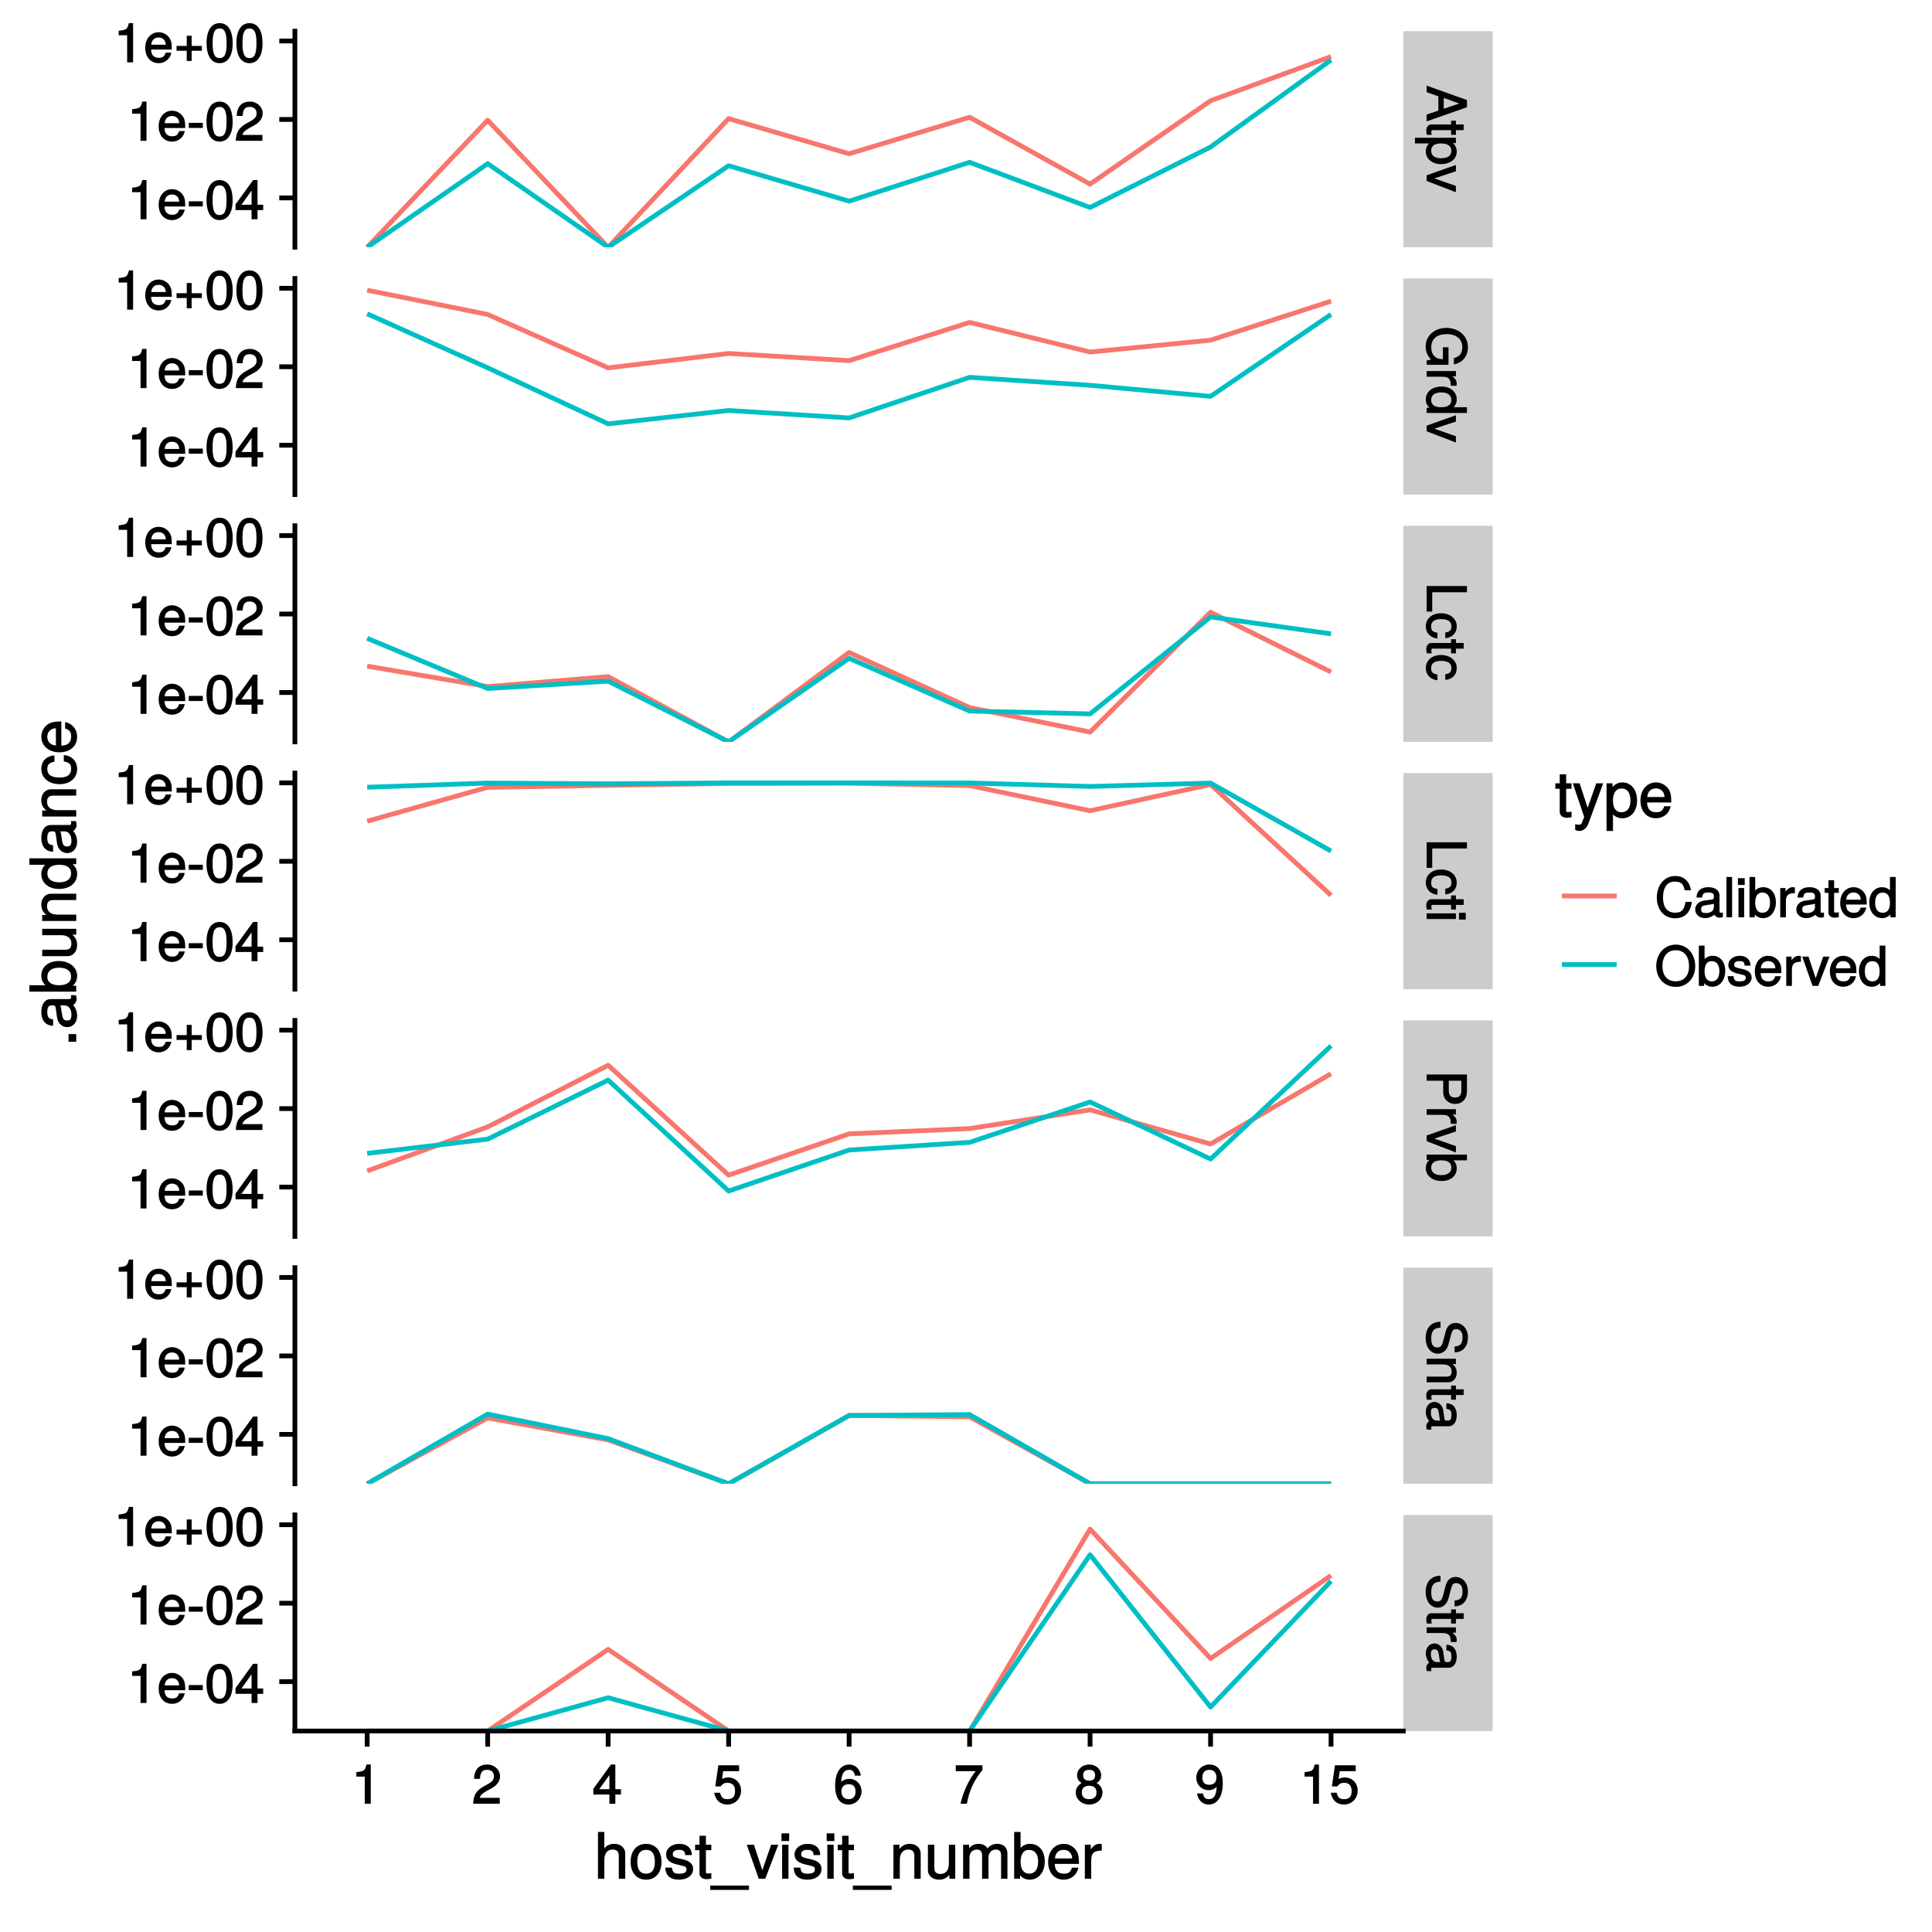 <?xml version="1.0" encoding="UTF-8"?>
<svg xmlns="http://www.w3.org/2000/svg" xmlns:xlink="http://www.w3.org/1999/xlink" width="432pt" height="432pt" viewBox="0 0 432 432" version="1.1">
<defs>
<g>
<symbol overflow="visible" id="glyph0-0">
<path style="stroke:none;" d=""/>
</symbol>
<symbol overflow="visible" id="glyph0-1">
<path style="stroke:none;" d="M 0.125 7.969 L 9.016 4.844 L 9.016 3.234 L 0 0.016 L 0 1.469 L 2.625 2.406 L 2.625 5.594 L 0 6.484 L 0 8.016 Z M 3.828 5.375 L 3.828 2.766 L 7.688 4.156 L 7.688 3.891 L 3.828 5.188 Z M 3.828 5.375 "/>
</symbol>
<symbol overflow="visible" id="glyph0-2">
<path style="stroke:none;" d="M 0.125 3.188 L 1.156 3.188 C 1.062 2.922 1.062 2.766 1.062 2.562 C 1.062 2.141 1.047 2.141 1.484 2.141 L 5.469 2.141 L 5.469 3.188 L 6.547 3.188 L 6.547 2.141 L 8.281 2.141 L 8.281 0.875 L 6.547 0.875 L 6.547 0.031 L 5.469 0.031 L 5.469 0.875 L 1.047 0.875 C 0.406 0.875 -0.078 1.453 -0.078 2.234 C -0.078 2.469 -0.062 2.719 0.031 3.188 Z M 0.125 3.188 "/>
</symbol>
<symbol overflow="visible" id="glyph0-3">
<path style="stroke:none;" d="M 3.219 6.406 C 5.328 6.406 6.734 5.25 6.734 3.578 C 6.734 2.719 6.312 1.938 5.562 1.469 L 5.469 1.703 L 6.547 1.703 L 6.547 0.516 L -2.609 0.516 L -2.609 1.781 L 0.891 1.781 L 0.797 1.547 C 0.141 2.078 -0.188 2.766 -0.188 3.594 C -0.188 5.203 1.219 6.406 3.219 6.406 Z M 3.234 5.094 C 1.812 5.094 1.016 4.5 1.016 3.406 C 1.016 2.359 1.75 1.781 3.234 1.781 C 4.703 1.781 5.531 2.359 5.531 3.406 C 5.531 4.516 4.734 5.094 3.234 5.094 Z M 3.234 5.094 "/>
</symbol>
<symbol overflow="visible" id="glyph0-4">
<path style="stroke:none;" d="M 6.547 5.828 L 6.547 4.609 L 1.312 2.781 L 1.312 3.062 L 6.547 1.328 L 6.547 -0.078 L 0 2.234 L 0 3.5 L 6.547 6.016 Z M 6.547 5.828 "/>
</symbol>
<symbol overflow="visible" id="glyph0-5">
<path style="stroke:none;" d="M 0.125 8.641 L 4.891 8.641 L 4.891 4.719 L 3.641 4.719 L 3.641 7.375 L 3.531 7.375 C 1.969 7.375 1.031 6.375 1.031 4.781 C 1.031 2.797 2.344 1.781 4.469 1.781 C 6.625 1.781 7.984 2.875 7.984 4.719 C 7.984 6.047 7.359 6.859 6.094 7.125 L 6.094 8.547 C 8 8.203 9.234 6.734 9.234 4.734 C 9.234 2.047 7.031 0.391 4.422 0.391 C 1.734 0.391 -0.219 2.172 -0.219 4.531 C -0.219 5.719 0.234 6.766 1.016 7.453 L 0 7.688 L 0 8.641 Z M 0.125 8.641 "/>
</symbol>
<symbol overflow="visible" id="glyph0-6">
<path style="stroke:none;" d="M 5.547 3.984 L 6.688 3.984 C 6.719 3.688 6.734 3.594 6.734 3.469 C 6.734 2.812 6.312 2.219 5.375 1.641 L 5.281 1.891 L 6.547 1.891 L 6.547 0.703 L 0 0.703 L 0 1.969 L 3.391 1.969 C 4.812 1.969 5.391 2.297 5.406 3.984 Z M 5.547 3.984 "/>
</symbol>
<symbol overflow="visible" id="glyph0-7">
<path style="stroke:none;" d="M 0.125 6.078 L 9.016 6.078 L 9.016 4.797 L 5.625 4.797 L 5.719 5.047 C 6.359 4.625 6.734 3.859 6.734 3.016 C 6.734 1.375 5.344 0.172 3.344 0.172 C 1.219 0.172 -0.188 1.359 -0.188 3.047 C -0.188 3.906 0.188 4.609 0.953 5.141 L 1.062 4.906 L 0 4.906 L 0 6.078 Z M 3.25 4.797 C 1.797 4.797 1.016 4.25 1.016 3.188 C 1.016 2.094 1.812 1.484 3.281 1.484 C 4.734 1.484 5.531 2.094 5.531 3.188 C 5.531 4.266 4.703 4.797 3.25 4.797 Z M 3.25 4.797 "/>
</symbol>
<symbol overflow="visible" id="glyph0-8">
<path style="stroke:none;" d="M 0.125 6.531 L 1.25 6.531 L 1.25 2.203 L 9.016 2.203 L 9.016 0.812 L 0 0.812 L 0 6.531 Z M 0.125 6.531 "/>
</symbol>
<symbol overflow="visible" id="glyph0-9">
<path style="stroke:none;" d="M 2.422 5.719 L 2.422 4.594 C 1.281 4.406 1.016 4.031 1.016 3.188 C 1.016 2.078 1.734 1.547 3.219 1.547 C 4.781 1.547 5.547 2.062 5.547 3.156 C 5.547 4 5.188 4.375 4.172 4.531 L 4.172 5.797 C 5.844 5.656 6.734 4.578 6.734 3.172 C 6.734 1.469 5.297 0.234 3.219 0.234 C 1.188 0.234 -0.188 1.453 -0.188 3.156 C -0.188 4.656 0.859 5.734 2.422 5.875 Z M 2.422 5.719 "/>
</symbol>
<symbol overflow="visible" id="glyph0-10">
<path style="stroke:none;" d="M 0.125 1.969 L 6.547 1.969 L 6.547 0.703 L 0 0.703 L 0 1.969 Z M 7.375 2.094 L 8.75 2.094 L 8.75 0.578 L 7.234 0.578 L 7.234 2.094 Z M 7.375 2.094 "/>
</symbol>
<symbol overflow="visible" id="glyph0-11">
<path style="stroke:none;" d="M 6.312 7.531 C 7.953 7.531 9.016 6.438 9.016 4.703 L 9.016 0.953 L 0 0.953 L 0 2.344 L 3.703 2.344 L 3.703 4.953 C 3.703 6.391 4.859 7.531 6.312 7.531 Z M 6.359 6.094 C 5.406 6.094 4.953 5.609 4.953 4.531 L 4.953 2.344 L 7.766 2.344 L 7.766 4.531 C 7.766 5.609 7.312 6.094 6.359 6.094 Z M 6.359 6.094 "/>
</symbol>
<symbol overflow="visible" id="glyph0-12">
<path style="stroke:none;" d="M 3.344 6.406 C 5.391 6.406 6.734 5.25 6.734 3.594 C 6.734 2.719 6.375 2 5.656 1.531 L 5.562 1.781 L 9.016 1.781 L 9.016 0.5 L 0 0.5 L 0 1.688 L 1.031 1.688 L 0.938 1.438 C 0.203 1.922 -0.188 2.656 -0.188 3.547 C -0.188 5.203 1.312 6.406 3.344 6.406 Z M 3.281 5.094 C 1.859 5.094 1.016 4.484 1.016 3.391 C 1.016 2.344 1.844 1.781 3.281 1.781 C 4.75 1.781 5.578 2.344 5.531 3.391 C 5.531 4.516 4.688 5.094 3.281 5.094 Z M 3.281 5.094 "/>
</symbol>
<symbol overflow="visible" id="glyph0-13">
<path style="stroke:none;" d="M 2.531 7.578 C 3.609 7.578 4.531 6.781 4.859 5.594 L 5.453 3.391 C 5.719 2.344 5.938 2.094 6.609 2.094 C 7.5 2.094 8.031 2.734 8.031 3.906 C 8.031 5.297 7.531 5.953 6.25 5.953 L 6.25 7.281 C 8.094 7.281 9.234 5.969 9.234 3.953 C 9.234 2.031 8.047 0.703 6.453 0.703 C 5.391 0.703 4.578 1.406 4.281 2.562 L 3.703 4.734 C 3.422 5.828 3.109 6.188 2.422 6.188 C 1.469 6.188 1.031 5.609 1.031 4.109 C 1.031 2.453 1.734 1.766 3.109 1.766 L 3.109 0.438 C 0.906 0.438 -0.219 1.969 -0.219 4.031 C -0.219 6.25 0.969 7.578 2.531 7.578 Z M 2.531 7.578 "/>
</symbol>
<symbol overflow="visible" id="glyph0-14">
<path style="stroke:none;" d="M 0.125 5.969 L 4.891 5.969 C 5.922 5.969 6.734 5.062 6.734 3.859 C 6.734 2.922 6.344 2.203 5.453 1.656 L 5.359 1.891 L 6.547 1.891 L 6.547 0.703 L 0 0.703 L 0 1.969 L 3.594 1.969 C 4.891 1.969 5.594 2.531 5.594 3.547 C 5.594 4.344 5.25 4.703 4.484 4.703 L 0 4.703 L 0 5.969 Z M 0.125 5.969 "/>
</symbol>
<symbol overflow="visible" id="glyph0-15">
<path style="stroke:none;" d="M 0.156 6.547 L 1.078 6.547 C 1.016 6.312 1.016 6.266 1.016 6.203 C 1.016 5.859 1.062 5.797 1.375 5.797 L 4.891 5.797 C 6 5.797 6.734 4.844 6.734 3.297 C 6.734 1.781 6.016 0.703 4.422 0.641 L 4.422 1.906 C 5.328 2 5.547 2.328 5.547 3.266 C 5.547 4.156 5.344 4.531 4.734 4.531 L 4.469 4.531 C 4.062 4.531 4.016 4.422 3.906 3.625 C 3.734 2.203 3.688 1.984 3.531 1.609 C 3.234 0.875 2.531 0.359 1.766 0.359 C 0.625 0.359 -0.188 1.297 -0.188 2.562 C -0.188 3.375 0.188 4.25 0.594 4.625 C 0.391 4.672 -0.078 5.25 -0.078 5.734 C -0.078 5.938 -0.062 6.094 0.047 6.547 Z M 2.297 4.531 C 1.406 4.531 0.953 3.75 0.953 2.781 C 0.953 2 1.109 1.688 1.781 1.688 C 2.453 1.688 2.609 1.984 2.766 3.062 C 2.906 4.109 2.953 4.328 3.031 4.531 Z M 2.297 4.531 "/>
</symbol>
<symbol overflow="visible" id="glyph1-0">
<path style="stroke:none;" d=""/>
</symbol>
<symbol overflow="visible" id="glyph1-1">
<path style="stroke:none;" d="M 4.297 -0.125 L 4.297 -8.766 L 3.359 -8.766 C 2.953 -7.328 2.859 -7.281 1.078 -7.062 L 1.078 -6.062 L 2.969 -6.062 L 2.969 0 L 4.297 0 Z M 4.297 -0.125 "/>
</symbol>
<symbol overflow="visible" id="glyph1-2">
<path style="stroke:none;" d="M 6.266 -6.141 C 6.266 -7.578 5.016 -8.766 3.406 -8.766 C 1.672 -8.766 0.516 -7.75 0.453 -5.562 L 1.781 -5.562 C 1.875 -7.109 2.328 -7.578 3.375 -7.578 C 4.328 -7.578 4.906 -7.031 4.906 -6.125 C 4.906 -5.453 4.547 -4.969 3.797 -4.531 L 2.688 -3.906 C 0.906 -2.906 0.359 -2 0.25 0 L 6.203 0 L 6.203 -1.312 L 1.75 -1.312 C 1.844 -1.875 2.188 -2.219 3.234 -2.828 L 4.422 -3.484 C 5.609 -4.109 6.266 -5.094 6.266 -6.141 Z M 6.266 -6.141 "/>
</symbol>
<symbol overflow="visible" id="glyph1-3">
<path style="stroke:none;" d="M 6.375 -2.172 L 6.375 -3.25 L 5.109 -3.25 L 5.109 -8.766 L 4.125 -8.766 L 0.188 -3.328 L 0.188 -2.047 L 3.781 -2.047 L 3.781 0 L 5.109 0 L 5.109 -2.047 L 6.375 -2.047 Z M 3.922 -3.25 L 1.516 -3.25 L 4.016 -6.75 L 3.781 -6.844 L 3.781 -3.25 Z M 3.922 -3.25 "/>
</symbol>
<symbol overflow="visible" id="glyph1-4">
<path style="stroke:none;" d="M 6.281 -2.953 C 6.281 -4.625 5.047 -5.875 3.406 -5.875 C 2.812 -5.875 2.219 -5.672 2.016 -5.516 L 2.281 -7.281 L 5.844 -7.281 L 5.844 -8.594 L 1.203 -8.594 L 0.516 -3.875 L 1.719 -3.875 C 2.25 -4.5 2.562 -4.672 3.219 -4.672 C 4.359 -4.672 4.938 -4.062 4.938 -2.812 C 4.938 -1.578 4.375 -1.016 3.219 -1.016 C 2.297 -1.016 1.859 -1.359 1.578 -2.453 L 0.25 -2.453 C 0.625 -0.625 1.734 0.188 3.234 0.188 C 4.953 0.188 6.281 -1.156 6.281 -2.953 Z M 6.281 -2.953 "/>
</symbol>
<symbol overflow="visible" id="glyph1-5">
<path style="stroke:none;" d="M 6.281 -2.766 C 6.281 -4.359 5.078 -5.562 3.547 -5.562 C 2.719 -5.562 1.938 -5.203 1.484 -4.578 L 1.734 -4.469 C 1.734 -6.547 2.281 -7.578 3.484 -7.578 C 4.234 -7.578 4.609 -7.234 4.797 -6.281 L 6.125 -6.281 C 5.906 -7.812 4.859 -8.766 3.562 -8.766 C 1.578 -8.766 0.375 -6.969 0.375 -4.016 C 0.375 -1.359 1.422 0.188 3.375 0.188 C 4.984 0.188 6.281 -1.109 6.281 -2.766 Z M 4.938 -2.688 C 4.938 -1.625 4.359 -1.016 3.391 -1.016 C 2.406 -1.016 1.781 -1.656 1.781 -2.75 C 1.781 -3.797 2.375 -4.359 3.422 -4.359 C 4.438 -4.359 4.938 -3.828 4.938 -2.688 Z M 4.938 -2.688 "/>
</symbol>
<symbol overflow="visible" id="glyph1-6">
<path style="stroke:none;" d="M 6.375 -7.578 L 6.375 -8.594 L 0.406 -8.594 L 0.406 -7.281 L 4.859 -7.281 C 3.344 -5.375 2.109 -2.797 1.469 0 L 2.891 0 C 3.391 -2.875 4.547 -5.359 6.375 -7.531 Z M 6.375 -7.578 "/>
</symbol>
<symbol overflow="visible" id="glyph1-7">
<path style="stroke:none;" d="M 6.281 -2.531 C 6.281 -3.484 5.672 -4.266 4.953 -4.625 C 5.656 -5.047 5.984 -5.562 5.984 -6.375 C 5.984 -7.703 4.812 -8.766 3.297 -8.766 C 1.797 -8.766 0.594 -7.703 0.594 -6.375 C 0.594 -5.578 0.922 -5.047 1.625 -4.625 C 0.922 -4.266 0.297 -3.484 0.297 -2.547 C 0.297 -0.984 1.625 0.188 3.297 0.188 C 4.984 0.188 6.281 -0.984 6.281 -2.531 Z M 4.625 -6.344 C 4.625 -5.562 4.188 -5.156 3.297 -5.156 C 2.406 -5.156 1.953 -5.562 1.953 -6.359 C 1.953 -7.172 2.406 -7.578 3.297 -7.578 C 4.203 -7.578 4.625 -7.172 4.625 -6.344 Z M 4.938 -2.516 C 4.938 -1.516 4.359 -1.016 3.281 -1.016 C 2.25 -1.016 1.656 -1.531 1.656 -2.516 C 1.656 -3.516 2.25 -4.016 3.297 -4.016 C 4.359 -4.016 4.938 -3.516 4.938 -2.516 Z M 4.938 -2.516 "/>
</symbol>
<symbol overflow="visible" id="glyph1-8">
<path style="stroke:none;" d="M 6.234 -4.578 C 6.234 -7.25 5.188 -8.766 3.234 -8.766 C 1.625 -8.766 0.312 -7.484 0.312 -5.812 C 0.312 -4.234 1.531 -3.031 3.078 -3.031 C 3.875 -3.031 4.562 -3.359 5.109 -4.016 L 4.875 -4.109 C 4.859 -2.047 4.328 -1.016 3.125 -1.016 C 2.375 -1.016 1.984 -1.359 1.797 -2.297 L 0.469 -2.297 C 0.703 -0.781 1.75 0.188 3.047 0.188 C 5.047 0.188 6.234 -1.641 6.234 -4.578 Z M 4.812 -5.844 C 4.812 -4.797 4.219 -4.234 3.188 -4.234 C 2.172 -4.234 1.672 -4.766 1.672 -5.906 C 1.672 -6.984 2.25 -7.578 3.234 -7.578 C 4.219 -7.578 4.812 -6.953 4.812 -5.844 Z M 4.812 -5.844 "/>
</symbol>
<symbol overflow="visible" id="glyph1-9">
<path style="stroke:none;" d="M 6.281 -2.984 C 6.281 -3.906 6.219 -4.469 6.031 -4.938 C 5.625 -5.969 4.531 -6.734 3.359 -6.734 C 1.609 -6.734 0.344 -5.297 0.344 -3.234 C 0.344 -1.172 1.578 0.188 3.344 0.188 C 4.781 0.188 5.906 -0.766 6.188 -2.172 L 4.922 -2.172 C 4.594 -1.219 4.172 -1.016 3.375 -1.016 C 2.328 -1.016 1.688 -1.547 1.656 -2.859 L 6.281 -2.859 Z M 5.188 -3.781 C 5.188 -3.781 4.984 -3.922 4.984 -3.938 L 1.688 -3.938 C 1.766 -4.922 2.344 -5.547 3.344 -5.547 C 4.328 -5.547 4.938 -4.859 4.938 -3.875 Z M 5.188 -3.781 "/>
</symbol>
<symbol overflow="visible" id="glyph1-10">
<path style="stroke:none;" d="M 3.547 -3.016 L 3.547 -4.016 L 0.406 -4.016 L 0.406 -2.875 L 3.547 -2.875 Z M 3.547 -3.016 "/>
</symbol>
<symbol overflow="visible" id="glyph1-11">
<path style="stroke:none;" d="M 6.219 -4.219 C 6.219 -7.172 5.141 -8.766 3.297 -8.766 C 1.469 -8.766 0.375 -7.156 0.375 -4.297 C 0.375 -1.422 1.469 0.188 3.297 0.188 C 5.094 0.188 6.219 -1.422 6.219 -4.219 Z M 4.859 -4.312 C 4.859 -1.906 4.453 -0.953 3.281 -0.953 C 2.156 -0.953 1.734 -1.953 1.734 -4.281 C 1.734 -6.609 2.156 -7.578 3.297 -7.578 C 4.438 -7.578 4.859 -6.594 4.859 -4.312 Z M 4.859 -4.312 "/>
</symbol>
<symbol overflow="visible" id="glyph1-12">
<path style="stroke:none;" d="M 6.328 -2.719 L 6.328 -3.672 L 4.047 -3.672 L 4.047 -5.953 L 2.953 -5.953 L 2.953 -3.672 L 0.672 -3.672 L 0.672 -2.594 L 2.953 -2.594 L 2.953 -0.312 L 4.047 -0.312 L 4.047 -2.594 L 6.328 -2.594 Z M 6.328 -2.719 "/>
</symbol>
<symbol overflow="visible" id="glyph1-13">
<path style="stroke:none;" d="M 8.125 -3.453 L 6.859 -3.453 C 6.562 -1.672 6.016 -1.031 4.531 -1.031 C 2.797 -1.031 1.828 -2.234 1.828 -4.422 C 1.828 -6.656 2.75 -7.984 4.438 -7.984 C 5.812 -7.984 6.391 -7.5 6.688 -6.031 L 8.094 -6.031 C 7.734 -8.094 6.484 -9.234 4.578 -9.234 C 1.922 -9.234 0.438 -6.953 0.438 -4.406 C 0.438 -1.844 1.953 0.219 4.531 0.219 C 6.656 0.219 7.984 -1.047 8.266 -3.453 Z M 8.125 -3.453 "/>
</symbol>
<symbol overflow="visible" id="glyph1-14">
<path style="stroke:none;" d="M 6.547 -0.156 L 6.547 -1.078 C 6.312 -1.016 6.266 -1.016 6.203 -1.016 C 5.859 -1.016 5.797 -1.062 5.797 -1.375 L 5.797 -4.891 C 5.797 -6 4.844 -6.734 3.297 -6.734 C 1.781 -6.734 0.703 -6.016 0.641 -4.422 L 1.906 -4.422 C 2 -5.328 2.328 -5.547 3.266 -5.547 C 4.156 -5.547 4.531 -5.344 4.531 -4.734 L 4.531 -4.469 C 4.531 -4.062 4.422 -4.016 3.625 -3.906 C 2.203 -3.734 1.984 -3.688 1.609 -3.531 C 0.875 -3.234 0.359 -2.531 0.359 -1.766 C 0.359 -0.625 1.297 0.188 2.562 0.188 C 3.375 0.188 4.25 -0.188 4.625 -0.594 C 4.672 -0.391 5.25 0.078 5.734 0.078 C 5.938 0.078 6.094 0.062 6.547 -0.047 Z M 4.531 -2.297 C 4.531 -1.406 3.75 -0.953 2.781 -0.953 C 2 -0.953 1.688 -1.109 1.688 -1.781 C 1.688 -2.453 1.984 -2.609 3.062 -2.766 C 4.109 -2.906 4.328 -2.953 4.531 -3.031 Z M 4.531 -2.297 "/>
</symbol>
<symbol overflow="visible" id="glyph1-15">
<path style="stroke:none;" d="M 1.938 -0.125 L 1.938 -9.016 L 0.672 -9.016 L 0.672 0 L 1.938 0 Z M 1.938 -0.125 "/>
</symbol>
<symbol overflow="visible" id="glyph1-16">
<path style="stroke:none;" d="M 1.969 -0.125 L 1.969 -6.547 L 0.703 -6.547 L 0.703 0 L 1.969 0 Z M 2.094 -7.375 L 2.094 -8.75 L 0.578 -8.75 L 0.578 -7.234 L 2.094 -7.234 Z M 2.094 -7.375 "/>
</symbol>
<symbol overflow="visible" id="glyph1-17">
<path style="stroke:none;" d="M 6.406 -3.344 C 6.406 -5.391 5.25 -6.734 3.594 -6.734 C 2.719 -6.734 2 -6.375 1.531 -5.656 L 1.781 -5.562 L 1.781 -9.016 L 0.5 -9.016 L 0.5 0 L 1.688 0 L 1.688 -1.031 L 1.438 -0.938 C 1.922 -0.203 2.656 0.188 3.547 0.188 C 5.203 0.188 6.406 -1.312 6.406 -3.344 Z M 5.094 -3.281 C 5.094 -1.859 4.484 -1.016 3.391 -1.016 C 2.344 -1.016 1.781 -1.844 1.781 -3.281 C 1.781 -4.75 2.344 -5.578 3.391 -5.531 C 4.516 -5.531 5.094 -4.688 5.094 -3.281 Z M 5.094 -3.281 "/>
</symbol>
<symbol overflow="visible" id="glyph1-18">
<path style="stroke:none;" d="M 3.984 -5.547 L 3.984 -6.688 C 3.688 -6.719 3.594 -6.734 3.469 -6.734 C 2.812 -6.734 2.219 -6.312 1.641 -5.375 L 1.891 -5.281 L 1.891 -6.547 L 0.703 -6.547 L 0.703 0 L 1.969 0 L 1.969 -3.391 C 1.969 -4.812 2.297 -5.391 3.984 -5.406 Z M 3.984 -5.547 "/>
</symbol>
<symbol overflow="visible" id="glyph1-19">
<path style="stroke:none;" d="M 3.188 -0.125 L 3.188 -1.156 C 2.922 -1.062 2.766 -1.062 2.562 -1.062 C 2.141 -1.062 2.141 -1.047 2.141 -1.484 L 2.141 -5.469 L 3.188 -5.469 L 3.188 -6.547 L 2.141 -6.547 L 2.141 -8.281 L 0.875 -8.281 L 0.875 -6.547 L 0.031 -6.547 L 0.031 -5.469 L 0.875 -5.469 L 0.875 -1.047 C 0.875 -0.406 1.453 0.078 2.234 0.078 C 2.469 0.078 2.719 0.062 3.188 -0.031 Z M 3.188 -0.125 "/>
</symbol>
<symbol overflow="visible" id="glyph1-20">
<path style="stroke:none;" d="M 6.078 -0.125 L 6.078 -9.016 L 4.797 -9.016 L 4.797 -5.625 L 5.047 -5.719 C 4.625 -6.359 3.859 -6.734 3.016 -6.734 C 1.375 -6.734 0.172 -5.344 0.172 -3.344 C 0.172 -1.219 1.359 0.188 3.047 0.188 C 3.906 0.188 4.609 -0.188 5.141 -0.953 L 4.906 -1.062 L 4.906 0 L 6.078 0 Z M 4.797 -3.25 C 4.797 -1.797 4.25 -1.016 3.188 -1.016 C 2.094 -1.016 1.484 -1.812 1.484 -3.281 C 1.484 -4.734 2.094 -5.531 3.188 -5.531 C 4.266 -5.531 4.797 -4.703 4.797 -3.25 Z M 4.797 -3.25 "/>
</symbol>
<symbol overflow="visible" id="glyph1-21">
<path style="stroke:none;" d="M 9.031 -4.375 C 9.031 -7.188 7.234 -9.234 4.672 -9.234 C 2.156 -9.234 0.312 -7.172 0.312 -4.438 C 0.312 -1.703 2.156 0.219 4.688 0.219 C 7.25 0.219 9.031 -1.797 9.031 -4.375 Z M 7.641 -4.391 C 7.641 -2.281 6.531 -1.031 4.688 -1.031 C 2.812 -1.031 1.703 -2.281 1.703 -4.438 C 1.703 -6.594 2.812 -7.984 4.672 -7.984 C 6.562 -7.984 7.641 -6.594 7.641 -4.391 Z M 7.641 -4.391 "/>
</symbol>
<symbol overflow="visible" id="glyph1-22">
<path style="stroke:none;" d="M 5.641 -1.891 C 5.641 -2.828 4.984 -3.438 3.734 -3.734 L 2.766 -3.953 C 1.953 -4.156 1.734 -4.281 1.734 -4.734 C 1.734 -5.297 2.125 -5.547 2.938 -5.547 C 3.75 -5.547 4.031 -5.328 4.062 -4.531 L 5.391 -4.531 C 5.375 -5.906 4.422 -6.734 2.969 -6.734 C 1.516 -6.734 0.422 -5.844 0.422 -4.688 C 0.422 -3.703 1.062 -3.094 2.562 -2.734 L 3.484 -2.516 C 4.188 -2.344 4.312 -2.266 4.312 -1.812 C 4.312 -1.219 3.875 -1.016 3 -1.016 C 2.094 -1.016 1.734 -1.094 1.578 -2.188 L 0.266 -2.188 C 0.312 -0.594 1.266 0.188 2.922 0.188 C 4.5 0.188 5.641 -0.688 5.641 -1.891 Z M 5.641 -1.891 "/>
</symbol>
<symbol overflow="visible" id="glyph1-23">
<path style="stroke:none;" d="M 5.828 -6.547 L 4.609 -6.547 L 2.781 -1.312 L 3.062 -1.312 L 1.328 -6.547 L -0.078 -6.547 L 2.234 0 L 3.5 0 L 6.016 -6.547 Z M 5.828 -6.547 "/>
</symbol>
<symbol overflow="visible" id="glyph2-0">
<path style="stroke:none;" d=""/>
</symbol>
<symbol overflow="visible" id="glyph2-1">
<path style="stroke:none;" d="M 6.938 -0.125 L 6.938 -5.672 C 6.938 -6.906 5.922 -7.812 4.5 -7.812 C 3.453 -7.812 2.734 -7.453 2.047 -6.547 L 2.266 -6.453 L 2.266 -10.469 L 0.844 -10.469 L 0.844 0 L 2.266 0 L 2.266 -4.172 C 2.266 -5.672 2.922 -6.531 4.125 -6.531 C 4.953 -6.531 5.5 -6.172 5.5 -5.203 L 5.5 0 L 6.938 0 Z M 6.938 -0.125 "/>
</symbol>
<symbol overflow="visible" id="glyph2-2">
<path style="stroke:none;" d="M 7.266 -3.734 C 7.266 -6.266 5.922 -7.812 3.812 -7.812 C 1.75 -7.812 0.359 -6.266 0.359 -3.797 C 0.359 -1.328 1.734 0.203 3.828 0.203 C 5.875 0.203 7.266 -1.328 7.266 -3.734 Z M 5.781 -3.75 C 5.781 -2.031 5.109 -1.141 3.828 -1.141 C 2.516 -1.141 1.844 -2.016 1.844 -3.797 C 1.844 -5.562 2.516 -6.469 3.828 -6.469 C 5.141 -6.469 5.781 -5.578 5.781 -3.75 Z M 5.781 -3.75 "/>
</symbol>
<symbol overflow="visible" id="glyph2-3">
<path style="stroke:none;" d="M 6.547 -2.188 C 6.547 -3.281 5.812 -3.969 4.359 -4.312 L 3.234 -4.578 C 2.281 -4.797 2 -4.969 2 -5.484 C 2 -6.156 2.484 -6.469 3.438 -6.469 C 4.375 -6.469 4.734 -6.188 4.766 -5.297 L 6.266 -5.297 C 6.25 -6.859 5.172 -7.812 3.469 -7.812 C 1.766 -7.812 0.516 -6.797 0.516 -5.438 C 0.516 -4.281 1.25 -3.609 2.984 -3.188 L 4.078 -2.922 C 4.891 -2.734 5.062 -2.625 5.062 -2.094 C 5.062 -1.406 4.516 -1.141 3.5 -1.141 C 2.453 -1.141 1.984 -1.25 1.812 -2.5 L 0.328 -2.5 C 0.391 -0.672 1.484 0.203 3.406 0.203 C 5.25 0.203 6.547 -0.766 6.547 -2.188 Z M 6.547 -2.188 "/>
</symbol>
<symbol overflow="visible" id="glyph2-4">
<path style="stroke:none;" d="M 3.688 -0.125 L 3.688 -1.281 C 3.406 -1.203 3.219 -1.188 3 -1.188 C 2.484 -1.188 2.484 -1.188 2.484 -1.703 L 2.484 -6.391 L 3.688 -6.391 L 3.688 -7.609 L 2.484 -7.609 L 2.484 -9.625 L 1.047 -9.625 L 1.047 -7.609 L 0.062 -7.609 L 0.062 -6.391 L 1.047 -6.391 L 1.047 -1.188 C 1.047 -0.453 1.688 0.094 2.609 0.094 C 2.891 0.094 3.156 0.062 3.688 -0.016 Z M 3.688 -0.125 "/>
</symbol>
<symbol overflow="visible" id="glyph2-5">
<path style="stroke:none;" d="M 8.219 2.359 L 8.219 1.516 L -0.453 1.516 L -0.453 2.484 L 8.219 2.484 Z M 8.219 2.359 "/>
</symbol>
<symbol overflow="visible" id="glyph2-6">
<path style="stroke:none;" d="M 6.797 -7.609 L 5.391 -7.609 L 3.281 -1.516 L 3.547 -1.516 L 1.547 -7.609 L -0.062 -7.609 L 2.625 0 L 4.078 0 L 6.984 -7.609 Z M 6.797 -7.609 "/>
</symbol>
<symbol overflow="visible" id="glyph2-7">
<path style="stroke:none;" d="M 2.266 -0.125 L 2.266 -7.609 L 0.844 -7.609 L 0.844 0 L 2.266 0 Z M 2.422 -8.562 L 2.422 -10.156 L 0.703 -10.156 L 0.703 -8.438 L 2.422 -8.438 Z M 2.422 -8.562 "/>
</symbol>
<symbol overflow="visible" id="glyph2-8">
<path style="stroke:none;" d="M 6.938 -0.125 L 6.938 -5.672 C 6.938 -6.891 5.906 -7.812 4.5 -7.812 C 3.406 -7.812 2.609 -7.344 1.953 -6.328 L 2.188 -6.234 L 2.188 -7.609 L 0.844 -7.609 L 0.844 0 L 2.266 0 L 2.266 -4.172 C 2.266 -5.672 2.953 -6.531 4.141 -6.531 C 5.062 -6.531 5.516 -6.094 5.516 -5.203 L 5.516 0 L 6.938 0 Z M 6.938 -0.125 "/>
</symbol>
<symbol overflow="visible" id="glyph2-9">
<path style="stroke:none;" d="M 6.875 -0.125 L 6.875 -7.609 L 5.453 -7.609 L 5.453 -3.422 C 5.453 -1.922 4.797 -1.078 3.578 -1.078 C 2.656 -1.078 2.203 -1.5 2.203 -2.375 L 2.203 -7.609 L 0.766 -7.609 L 0.766 -1.922 C 0.766 -0.703 1.812 0.203 3.25 0.203 C 4.328 0.203 5.094 -0.203 5.781 -1.156 L 5.562 -1.266 L 5.562 0 L 6.875 0 Z M 6.875 -0.125 "/>
</symbol>
<symbol overflow="visible" id="glyph2-10">
<path style="stroke:none;" d="M 10.766 -0.125 L 10.766 -5.625 C 10.766 -6.938 9.906 -7.812 8.547 -7.812 C 7.562 -7.812 6.875 -7.469 6.297 -6.797 C 5.938 -7.438 5.266 -7.812 4.312 -7.812 C 3.328 -7.812 2.594 -7.406 1.953 -6.531 L 2.188 -6.422 L 2.188 -7.609 L 0.859 -7.609 L 0.859 0 L 2.281 0 L 2.281 -4.734 C 2.281 -5.797 2.922 -6.531 3.875 -6.531 C 4.75 -6.531 5.094 -6.125 5.094 -5.188 L 5.094 0 L 6.531 0 L 6.531 -4.734 C 6.531 -5.797 7.188 -6.531 8.141 -6.531 C 8.984 -6.531 9.344 -6.109 9.344 -5.188 L 9.344 0 L 10.766 0 Z M 10.766 -0.125 "/>
</symbol>
<symbol overflow="visible" id="glyph2-11">
<path style="stroke:none;" d="M 7.453 -3.875 C 7.453 -6.266 6.125 -7.812 4.188 -7.812 C 3.172 -7.812 2.359 -7.391 1.812 -6.562 L 2.047 -6.469 L 2.047 -10.469 L 0.609 -10.469 L 0.609 0 L 1.938 0 L 1.938 -1.172 L 1.703 -1.078 C 2.266 -0.219 3.109 0.203 4.125 0.203 C 6.062 0.203 7.453 -1.5 7.453 -3.875 Z M 5.969 -3.812 C 5.969 -2.141 5.234 -1.141 3.969 -1.141 C 2.734 -1.141 2.047 -2.125 2.047 -3.797 C 2.047 -5.516 2.734 -6.516 3.969 -6.453 C 5.266 -6.453 5.969 -5.453 5.969 -3.812 Z M 5.969 -3.812 "/>
</symbol>
<symbol overflow="visible" id="glyph2-12">
<path style="stroke:none;" d="M 7.312 -3.453 C 7.312 -4.516 7.219 -5.188 7.016 -5.734 C 6.531 -6.938 5.297 -7.812 3.922 -7.812 C 1.875 -7.812 0.422 -6.156 0.422 -3.75 C 0.422 -1.344 1.828 0.203 3.891 0.203 C 5.578 0.203 6.859 -0.875 7.188 -2.484 L 5.75 -2.484 C 5.391 -1.391 4.875 -1.141 3.938 -1.141 C 2.719 -1.141 1.938 -1.781 1.906 -3.328 L 7.312 -3.328 Z M 6.016 -4.391 C 6.016 -4.391 5.844 -4.531 5.844 -4.547 L 1.953 -4.547 C 2.031 -5.719 2.734 -6.469 3.906 -6.469 C 5.047 -6.469 5.797 -5.641 5.797 -4.5 Z M 6.016 -4.391 "/>
</symbol>
<symbol overflow="visible" id="glyph2-13">
<path style="stroke:none;" d="M 4.625 -6.438 L 4.625 -7.75 C 4.297 -7.797 4.203 -7.812 4.047 -7.812 C 3.297 -7.812 2.625 -7.328 1.953 -6.234 L 2.172 -6.125 L 2.172 -7.609 L 0.844 -7.609 L 0.844 0 L 2.266 0 L 2.266 -3.938 C 2.266 -5.594 2.688 -6.281 4.625 -6.312 Z M 4.625 -6.438 "/>
</symbol>
<symbol overflow="visible" id="glyph2-14">
<path style="stroke:none;" d="M 6.688 -7.609 L 5.328 -7.609 L 3.266 -1.75 L 3.531 -1.75 L 1.609 -7.609 L 0.078 -7.609 L 2.625 -0.094 L 2.172 1.062 C 1.969 1.578 1.875 1.641 1.375 1.641 C 1.203 1.641 1.016 1.609 0.609 1.531 L 0.609 2.812 C 0.891 2.969 1.234 3.047 1.547 3.047 C 2.359 3.047 3.156 2.469 3.562 1.406 L 6.875 -7.609 Z M 6.688 -7.609 "/>
</symbol>
<symbol overflow="visible" id="glyph2-15">
<path style="stroke:none;" d="M 7.453 -3.719 C 7.453 -6.188 6.125 -7.812 4.172 -7.812 C 3.172 -7.812 2.281 -7.328 1.734 -6.453 L 1.953 -6.359 L 1.953 -7.609 L 0.625 -7.609 L 0.625 3.047 L 2.062 3.047 L 2.062 -1.016 L 1.828 -0.906 C 2.453 -0.156 3.234 0.203 4.188 0.203 C 6.078 0.203 7.453 -1.391 7.453 -3.719 Z M 5.969 -3.75 C 5.969 -2.094 5.25 -1.141 3.969 -1.141 C 2.75 -1.141 2.062 -2.016 2.062 -3.734 C 2.062 -5.453 2.75 -6.453 3.969 -6.453 C 5.266 -6.453 5.969 -5.5 5.969 -3.75 Z M 5.969 -3.75 "/>
</symbol>
<symbol overflow="visible" id="glyph3-0">
<path style="stroke:none;" d=""/>
</symbol>
<symbol overflow="visible" id="glyph3-1">
<path style="stroke:none;" d="M -0.125 -2.797 L -1.719 -2.797 L -1.719 -1.078 L 0 -1.078 L 0 -2.797 Z M -0.125 -2.797 "/>
</symbol>
<symbol overflow="visible" id="glyph3-2">
<path style="stroke:none;" d="M -0.156 -7.609 L -1.203 -7.609 C -1.141 -7.359 -1.141 -7.312 -1.141 -7.234 C -1.141 -6.828 -1.219 -6.734 -1.578 -6.734 L -5.672 -6.734 C -6.969 -6.734 -7.812 -5.656 -7.812 -3.844 C -7.812 -2.078 -6.984 -0.844 -5.172 -0.75 L -5.172 -2.203 C -6.188 -2.312 -6.469 -2.719 -6.469 -3.812 C -6.469 -4.859 -6.203 -5.312 -5.5 -5.312 L -5.188 -5.312 C -4.703 -5.312 -4.641 -5.156 -4.516 -4.234 C -4.312 -2.578 -4.25 -2.328 -4.078 -1.875 C -3.719 -1.016 -2.922 -0.453 -2.031 -0.453 C -0.703 -0.453 0.203 -1.516 0.203 -3 C 0.203 -3.938 -0.203 -4.922 -0.719 -5.406 C -0.438 -5.469 0.094 -6.125 0.094 -6.688 C 0.094 -6.938 0.062 -7.109 -0.062 -7.609 Z M -2.656 -5.312 C -1.609 -5.312 -1.078 -4.375 -1.078 -3.25 C -1.078 -2.344 -1.266 -1.938 -2.062 -1.938 C -2.828 -1.938 -3.031 -2.328 -3.219 -3.562 C -3.391 -4.797 -3.438 -5.047 -3.562 -5.312 Z M -2.656 -5.312 "/>
</symbol>
<symbol overflow="visible" id="glyph3-3">
<path style="stroke:none;" d="M -3.875 -7.453 C -6.266 -7.453 -7.812 -6.125 -7.812 -4.188 C -7.812 -3.172 -7.391 -2.359 -6.562 -1.812 L -6.469 -2.047 L -10.469 -2.047 L -10.469 -0.609 L 0 -0.609 L 0 -1.938 L -1.172 -1.938 L -1.078 -1.703 C -0.219 -2.266 0.203 -3.109 0.203 -4.125 C 0.203 -6.062 -1.5 -7.453 -3.875 -7.453 Z M -3.812 -5.969 C -2.141 -5.969 -1.141 -5.234 -1.141 -3.969 C -1.141 -2.734 -2.125 -2.047 -3.797 -2.047 C -5.516 -2.047 -6.516 -2.734 -6.453 -3.969 C -6.453 -5.266 -5.453 -5.969 -3.812 -5.969 Z M -3.812 -5.969 "/>
</symbol>
<symbol overflow="visible" id="glyph3-4">
<path style="stroke:none;" d="M -0.125 -6.875 L -7.609 -6.875 L -7.609 -5.453 L -3.422 -5.453 C -1.922 -5.453 -1.078 -4.797 -1.078 -3.578 C -1.078 -2.656 -1.5 -2.203 -2.375 -2.203 L -7.609 -2.203 L -7.609 -0.766 L -1.922 -0.766 C -0.703 -0.766 0.203 -1.812 0.203 -3.25 C 0.203 -4.328 -0.203 -5.094 -1.156 -5.781 L -1.266 -5.562 L 0 -5.562 L 0 -6.875 Z M -0.125 -6.875 "/>
</symbol>
<symbol overflow="visible" id="glyph3-5">
<path style="stroke:none;" d="M -0.125 -6.938 L -5.672 -6.938 C -6.891 -6.938 -7.812 -5.906 -7.812 -4.5 C -7.812 -3.406 -7.344 -2.609 -6.328 -1.953 L -6.234 -2.188 L -7.609 -2.188 L -7.609 -0.844 L 0 -0.844 L 0 -2.266 L -4.172 -2.266 C -5.672 -2.266 -6.531 -2.953 -6.531 -4.141 C -6.531 -5.062 -6.094 -5.516 -5.203 -5.516 L 0 -5.516 L 0 -6.938 Z M -0.125 -6.938 "/>
</symbol>
<symbol overflow="visible" id="glyph3-6">
<path style="stroke:none;" d="M -0.125 -7.062 L -10.469 -7.062 L -10.469 -5.625 L -6.531 -5.625 L -6.641 -5.859 C -7.375 -5.359 -7.812 -4.5 -7.812 -3.516 C -7.812 -1.609 -6.203 -0.219 -3.859 -0.219 C -1.391 -0.219 0.203 -1.578 0.203 -3.562 C 0.203 -4.562 -0.203 -5.344 -1.109 -5.984 L -1.203 -5.75 L 0 -5.75 L 0 -7.062 Z M -3.766 -5.625 C -2.078 -5.625 -1.141 -4.953 -1.141 -3.719 C -1.141 -2.438 -2.094 -1.703 -3.797 -1.703 C -5.5 -1.703 -6.453 -2.438 -6.453 -3.703 C -6.453 -4.969 -5.453 -5.625 -3.766 -5.625 Z M -3.766 -5.625 "/>
</symbol>
<symbol overflow="visible" id="glyph3-7">
<path style="stroke:none;" d="M -2.781 -6.672 L -2.781 -5.375 C -1.469 -5.172 -1.141 -4.703 -1.141 -3.703 C -1.141 -2.422 -1.984 -1.781 -3.719 -1.781 C -5.562 -1.781 -6.469 -2.406 -6.469 -3.688 C -6.469 -4.656 -6.016 -5.141 -4.875 -5.297 L -4.875 -6.734 C -6.797 -6.578 -7.812 -5.328 -7.812 -3.703 C -7.812 -1.719 -6.156 -0.297 -3.719 -0.297 C -1.359 -0.297 0.203 -1.688 0.203 -3.688 C 0.203 -5.438 -0.969 -6.656 -2.781 -6.812 Z M -2.781 -6.672 "/>
</symbol>
<symbol overflow="visible" id="glyph3-8">
<path style="stroke:none;" d="M -3.453 -7.312 C -4.516 -7.312 -5.188 -7.219 -5.734 -7.016 C -6.938 -6.531 -7.812 -5.297 -7.812 -3.922 C -7.812 -1.875 -6.156 -0.422 -3.75 -0.422 C -1.344 -0.422 0.203 -1.828 0.203 -3.891 C 0.203 -5.578 -0.875 -6.859 -2.484 -7.188 L -2.484 -5.75 C -1.391 -5.391 -1.141 -4.875 -1.141 -3.938 C -1.141 -2.719 -1.781 -1.938 -3.328 -1.906 L -3.328 -7.312 Z M -4.391 -6.016 C -4.391 -6.016 -4.531 -5.844 -4.547 -5.844 L -4.547 -1.953 C -5.719 -2.031 -6.469 -2.734 -6.469 -3.906 C -6.469 -5.047 -5.641 -5.797 -4.5 -5.797 Z M -4.391 -6.016 "/>
</symbol>
</g>
<clipPath id="clip1">
  <path d="M 81 12 L 299 12 L 299 55.293 L 81 55.293 Z M 81 12 "/>
</clipPath>
<clipPath id="clip2">
  <path d="M 81 136 L 299 136 L 299 165.883 L 81 165.883 Z M 81 136 "/>
</clipPath>
<clipPath id="clip3">
  <path d="M 81 137 L 299 137 L 299 165.883 L 81 165.883 Z M 81 137 "/>
</clipPath>
<clipPath id="clip4">
  <path d="M 81 315 L 299 315 L 299 331.77 L 81 331.77 Z M 81 315 "/>
</clipPath>
<clipPath id="clip5">
  <path d="M 81 341 L 299 341 L 299 387.062 L 81 387.062 Z M 81 341 "/>
</clipPath>
<clipPath id="clip6">
  <path d="M 81 347 L 299 347 L 299 387.062 L 81 387.062 Z M 81 347 "/>
</clipPath>
<clipPath id="clip7">
  <path d="M 313.789 6.973 L 333.762 6.973 L 333.762 55.293 L 313.789 55.293 Z M 313.789 6.973 "/>
</clipPath>
<clipPath id="clip8">
  <path d="M 313.789 62.27 L 333.762 62.27 L 333.762 110.59 L 313.789 110.59 Z M 313.789 62.27 "/>
</clipPath>
<clipPath id="clip9">
  <path d="M 313.789 117.562 L 333.762 117.562 L 333.762 165.883 L 313.789 165.883 Z M 313.789 117.562 "/>
</clipPath>
<clipPath id="clip10">
  <path d="M 313.789 172.859 L 333.762 172.859 L 333.762 221.18 L 313.789 221.18 Z M 313.789 172.859 "/>
</clipPath>
<clipPath id="clip11">
  <path d="M 313.789 228.152 L 333.762 228.152 L 333.762 276.473 L 313.789 276.473 Z M 313.789 228.152 "/>
</clipPath>
<clipPath id="clip12">
  <path d="M 313.789 283.449 L 333.762 283.449 L 333.762 331.77 L 313.789 331.77 Z M 313.789 283.449 "/>
</clipPath>
<clipPath id="clip13">
  <path d="M 313.789 338.742 L 333.762 338.742 L 333.762 387.062 L 313.789 387.062 Z M 313.789 338.742 "/>
</clipPath>
</defs>
<g id="surface95">
<rect x="0" y="0" width="432" height="432" style="fill:rgb(100%,100%,100%);fill-opacity:1;stroke:none;"/>
<g clip-path="url(#clip1)" clip-rule="nonzero">
<path style="fill:none;stroke-width:1.067;stroke-linecap:butt;stroke-linejoin:round;stroke:rgb(97.255%,46.275%,42.745%);stroke-opacity:1;stroke-miterlimit:10;" d="M 82.102 55.293 L 109.043 26.879 L 135.98 55.293 L 162.922 26.52 L 189.863 34.383 L 216.805 26.223 L 243.742 41.164 L 270.684 22.523 L 297.625 12.656 "/>
<path style="fill:none;stroke-width:1.067;stroke-linecap:butt;stroke-linejoin:round;stroke:rgb(0%,74.902%,76.863%);stroke-opacity:1;stroke-miterlimit:10;" d="M 82.102 55.293 L 109.043 36.598 L 135.98 55.293 L 162.922 37.059 L 189.863 44.98 L 216.805 36.293 L 243.742 46.395 L 270.684 32.875 L 297.625 13.414 "/>
</g>
<path style="fill:none;stroke-width:1.067;stroke-linecap:butt;stroke-linejoin:round;stroke:rgb(97.255%,46.275%,42.745%);stroke-opacity:1;stroke-miterlimit:10;" d="M 82.102 64.887 L 109.043 70.312 L 135.98 82.254 L 162.922 79.035 L 189.863 80.641 L 216.805 72.09 L 243.742 78.715 L 270.684 76.066 L 297.625 67.336 "/>
<path style="fill:none;stroke-width:1.067;stroke-linecap:butt;stroke-linejoin:round;stroke:rgb(0%,74.902%,76.863%);stroke-opacity:1;stroke-miterlimit:10;" d="M 82.102 70.164 L 109.043 82.242 L 135.98 94.773 L 162.922 91.789 L 189.863 93.449 L 216.805 84.375 L 243.742 86.152 L 270.684 88.629 L 297.625 70.301 "/>
<g clip-path="url(#clip2)" clip-rule="nonzero">
<path style="fill:none;stroke-width:1.067;stroke-linecap:butt;stroke-linejoin:round;stroke:rgb(97.255%,46.275%,42.745%);stroke-opacity:1;stroke-miterlimit:10;" d="M 82.102 148.953 L 109.043 153.523 L 135.98 151.293 L 162.922 165.883 L 189.863 145.898 L 216.805 158.211 L 243.742 163.688 L 270.684 136.895 L 297.625 150.266 "/>
</g>
<g clip-path="url(#clip3)" clip-rule="nonzero">
<path style="fill:none;stroke-width:1.067;stroke-linecap:butt;stroke-linejoin:round;stroke:rgb(0%,74.902%,76.863%);stroke-opacity:1;stroke-miterlimit:10;" d="M 82.102 142.727 L 109.043 153.949 L 135.98 152.309 L 162.922 165.883 L 189.863 147.199 L 216.805 158.992 L 243.742 159.625 L 270.684 137.949 L 297.625 141.727 "/>
</g>
<path style="fill:none;stroke-width:1.067;stroke-linecap:butt;stroke-linejoin:round;stroke:rgb(97.255%,46.275%,42.745%);stroke-opacity:1;stroke-miterlimit:10;" d="M 82.102 183.621 L 109.043 176.039 L 135.98 175.613 L 162.922 175.176 L 189.863 175.121 L 216.805 175.668 L 243.742 181.281 L 270.684 175.41 L 297.625 200.207 "/>
<path style="fill:none;stroke-width:1.067;stroke-linecap:butt;stroke-linejoin:round;stroke:rgb(0%,74.902%,76.863%);stroke-opacity:1;stroke-miterlimit:10;" d="M 82.102 176.027 L 109.043 175.098 L 135.98 175.262 L 162.922 175.055 L 189.863 175.059 L 216.805 175.078 L 243.742 175.852 L 270.684 175.098 L 297.625 190.305 "/>
<path style="fill:none;stroke-width:1.067;stroke-linecap:butt;stroke-linejoin:round;stroke:rgb(97.255%,46.275%,42.745%);stroke-opacity:1;stroke-miterlimit:10;" d="M 82.102 261.824 L 109.043 251.98 L 135.98 238.191 L 162.922 262.766 L 189.863 253.535 L 216.805 252.352 L 243.742 248.164 L 270.684 255.805 L 297.625 240.082 "/>
<path style="fill:none;stroke-width:1.067;stroke-linecap:butt;stroke-linejoin:round;stroke:rgb(0%,74.902%,76.863%);stroke-opacity:1;stroke-miterlimit:10;" d="M 82.102 257.902 L 109.043 254.711 L 135.98 241.512 L 162.922 266.316 L 189.863 257.145 L 216.805 255.434 L 243.742 246.402 L 270.684 259.164 L 297.625 233.848 "/>
<g clip-path="url(#clip4)" clip-rule="nonzero">
<path style="fill:none;stroke-width:1.067;stroke-linecap:butt;stroke-linejoin:round;stroke:rgb(97.255%,46.275%,42.745%);stroke-opacity:1;stroke-miterlimit:10;" d="M 82.102 331.77 L 109.043 317.062 L 135.98 321.965 L 162.922 331.77 L 189.863 316.496 L 216.805 316.812 L 243.742 331.77 L 297.625 331.77 "/>
<path style="fill:none;stroke-width:1.067;stroke-linecap:butt;stroke-linejoin:round;stroke:rgb(0%,74.902%,76.863%);stroke-opacity:1;stroke-miterlimit:10;" d="M 82.102 331.77 L 109.043 316.195 L 135.98 321.684 L 162.922 331.77 L 189.863 316.504 L 216.805 316.301 L 243.742 331.77 L 297.625 331.77 "/>
</g>
<g clip-path="url(#clip5)" clip-rule="nonzero">
<path style="fill:none;stroke-width:1.067;stroke-linecap:butt;stroke-linejoin:round;stroke:rgb(97.255%,46.275%,42.745%);stroke-opacity:1;stroke-miterlimit:10;" d="M 82.102 387.062 L 109.043 387.062 L 135.98 368.805 L 162.922 387.062 L 216.805 387.062 L 243.742 341.918 L 270.684 370.844 L 297.625 352.285 "/>
</g>
<g clip-path="url(#clip6)" clip-rule="nonzero">
<path style="fill:none;stroke-width:1.067;stroke-linecap:butt;stroke-linejoin:round;stroke:rgb(0%,74.902%,76.863%);stroke-opacity:1;stroke-miterlimit:10;" d="M 82.102 387.062 L 109.043 387.062 L 135.98 379.621 L 162.922 387.062 L 216.805 387.062 L 243.742 347.652 L 270.684 381.699 L 297.625 353.547 "/>
</g>
<g clip-path="url(#clip7)" clip-rule="nonzero">
<path style=" stroke:none;fill-rule:nonzero;fill:rgb(80%,80%,80%);fill-opacity:1;" d="M 313.789 55.293 L 333.762 55.293 L 333.762 6.973 L 313.789 6.973 Z M 313.789 55.293 "/>
</g>
<g style="fill:rgb(0%,0%,0%);fill-opacity:1;">
  <use xlink:href="#glyph0-1" x="318.997" y="19.133"/>
  <use xlink:href="#glyph0-2" x="318.997" y="26.957"/>
  <use xlink:href="#glyph0-3" x="318.997" y="30.293"/>
  <use xlink:href="#glyph0-4" x="318.997" y="36.965"/>
</g>
<g clip-path="url(#clip8)" clip-rule="nonzero">
<path style=" stroke:none;fill-rule:nonzero;fill:rgb(80%,80%,80%);fill-opacity:1;" d="M 313.789 110.59 L 333.762 110.59 L 333.762 62.27 L 313.789 62.27 Z M 313.789 110.59 "/>
</g>
<g style="fill:rgb(0%,0%,0%);fill-opacity:1;">
  <use xlink:href="#glyph0-5" x="318.997" y="72.93"/>
  <use xlink:href="#glyph0-6" x="318.997" y="82.266"/>
  <use xlink:href="#glyph0-7" x="318.997" y="86.262"/>
  <use xlink:href="#glyph0-4" x="318.997" y="92.934"/>
</g>
<g clip-path="url(#clip9)" clip-rule="nonzero">
<path style=" stroke:none;fill-rule:nonzero;fill:rgb(80%,80%,80%);fill-opacity:1;" d="M 313.789 165.883 L 333.762 165.883 L 333.762 117.562 L 313.789 117.562 Z M 313.789 165.883 "/>
</g>
<g style="fill:rgb(0%,0%,0%);fill-opacity:1;">
  <use xlink:href="#glyph0-8" x="318.997" y="130.223"/>
  <use xlink:href="#glyph0-9" x="318.997" y="136.895"/>
  <use xlink:href="#glyph0-2" x="318.997" y="142.895"/>
  <use xlink:href="#glyph0-9" x="318.997" y="146.23"/>
</g>
<g clip-path="url(#clip10)" clip-rule="nonzero">
<path style=" stroke:none;fill-rule:nonzero;fill:rgb(80%,80%,80%);fill-opacity:1;" d="M 313.789 221.18 L 333.762 221.18 L 333.762 172.859 L 313.789 172.859 Z M 313.789 221.18 "/>
</g>
<g style="fill:rgb(0%,0%,0%);fill-opacity:1;">
  <use xlink:href="#glyph0-8" x="318.997" y="187.52"/>
  <use xlink:href="#glyph0-9" x="318.997" y="194.191"/>
  <use xlink:href="#glyph0-2" x="318.997" y="200.191"/>
  <use xlink:href="#glyph0-10" x="318.997" y="203.527"/>
</g>
<g clip-path="url(#clip11)" clip-rule="nonzero">
<path style=" stroke:none;fill-rule:nonzero;fill:rgb(80%,80%,80%);fill-opacity:1;" d="M 313.789 276.473 L 333.762 276.473 L 333.762 228.152 L 313.789 228.152 Z M 313.789 276.473 "/>
</g>
<g style="fill:rgb(0%,0%,0%);fill-opacity:1;">
  <use xlink:href="#glyph0-11" x="318.997" y="239.312"/>
  <use xlink:href="#glyph0-6" x="318.997" y="247.316"/>
  <use xlink:href="#glyph0-4" x="318.997" y="251.672"/>
  <use xlink:href="#glyph0-12" x="318.997" y="257.672"/>
</g>
<g clip-path="url(#clip12)" clip-rule="nonzero">
<path style=" stroke:none;fill-rule:nonzero;fill:rgb(80%,80%,80%);fill-opacity:1;" d="M 313.789 331.77 L 333.762 331.77 L 333.762 283.449 L 313.789 283.449 Z M 313.789 331.77 "/>
</g>
<g style="fill:rgb(0%,0%,0%);fill-opacity:1;">
  <use xlink:href="#glyph0-13" x="318.997" y="295.109"/>
  <use xlink:href="#glyph0-14" x="318.997" y="303.113"/>
  <use xlink:href="#glyph0-2" x="318.997" y="309.785"/>
  <use xlink:href="#glyph0-15" x="318.997" y="313.121"/>
</g>
<g clip-path="url(#clip13)" clip-rule="nonzero">
<path style=" stroke:none;fill-rule:nonzero;fill:rgb(80%,80%,80%);fill-opacity:1;" d="M 313.789 387.062 L 333.762 387.062 L 333.762 338.742 L 313.789 338.742 Z M 313.789 387.062 "/>
</g>
<g style="fill:rgb(0%,0%,0%);fill-opacity:1;">
  <use xlink:href="#glyph0-13" x="318.997" y="351.902"/>
  <use xlink:href="#glyph0-2" x="318.997" y="359.847"/>
  <use xlink:href="#glyph0-6" x="318.997" y="363.183"/>
  <use xlink:href="#glyph0-15" x="318.997" y="367.119"/>
</g>
<path style="fill:none;stroke-width:1.067;stroke-linecap:square;stroke-linejoin:round;stroke:rgb(0%,0%,0%);stroke-opacity:1;stroke-miterlimit:10;" d="M 65.938 387.062 L 313.789 387.062 "/>
<path style="fill:none;stroke-width:1.067;stroke-linecap:butt;stroke-linejoin:round;stroke:rgb(0%,0%,0%);stroke-opacity:1;stroke-miterlimit:10;" d="M 82.102 390.551 L 82.102 387.062 "/>
<path style="fill:none;stroke-width:1.067;stroke-linecap:butt;stroke-linejoin:round;stroke:rgb(0%,0%,0%);stroke-opacity:1;stroke-miterlimit:10;" d="M 109.043 390.551 L 109.043 387.062 "/>
<path style="fill:none;stroke-width:1.067;stroke-linecap:butt;stroke-linejoin:round;stroke:rgb(0%,0%,0%);stroke-opacity:1;stroke-miterlimit:10;" d="M 135.98 390.551 L 135.98 387.062 "/>
<path style="fill:none;stroke-width:1.067;stroke-linecap:butt;stroke-linejoin:round;stroke:rgb(0%,0%,0%);stroke-opacity:1;stroke-miterlimit:10;" d="M 162.922 390.551 L 162.922 387.062 "/>
<path style="fill:none;stroke-width:1.067;stroke-linecap:butt;stroke-linejoin:round;stroke:rgb(0%,0%,0%);stroke-opacity:1;stroke-miterlimit:10;" d="M 189.863 390.551 L 189.863 387.062 "/>
<path style="fill:none;stroke-width:1.067;stroke-linecap:butt;stroke-linejoin:round;stroke:rgb(0%,0%,0%);stroke-opacity:1;stroke-miterlimit:10;" d="M 216.805 390.551 L 216.805 387.062 "/>
<path style="fill:none;stroke-width:1.067;stroke-linecap:butt;stroke-linejoin:round;stroke:rgb(0%,0%,0%);stroke-opacity:1;stroke-miterlimit:10;" d="M 243.742 390.551 L 243.742 387.062 "/>
<path style="fill:none;stroke-width:1.067;stroke-linecap:butt;stroke-linejoin:round;stroke:rgb(0%,0%,0%);stroke-opacity:1;stroke-miterlimit:10;" d="M 270.684 390.551 L 270.684 387.062 "/>
<path style="fill:none;stroke-width:1.067;stroke-linecap:butt;stroke-linejoin:round;stroke:rgb(0%,0%,0%);stroke-opacity:1;stroke-miterlimit:10;" d="M 297.625 390.551 L 297.625 387.062 "/>
<g style="fill:rgb(0%,0%,0%);fill-opacity:1;">
  <use xlink:href="#glyph1-1" x="78.602" y="403.315"/>
</g>
<g style="fill:rgb(0%,0%,0%);fill-opacity:1;">
  <use xlink:href="#glyph1-2" x="105.543" y="403.315"/>
</g>
<g style="fill:rgb(0%,0%,0%);fill-opacity:1;">
  <use xlink:href="#glyph1-3" x="132.48" y="403.315"/>
</g>
<g style="fill:rgb(0%,0%,0%);fill-opacity:1;">
  <use xlink:href="#glyph1-4" x="159.422" y="403.315"/>
</g>
<g style="fill:rgb(0%,0%,0%);fill-opacity:1;">
  <use xlink:href="#glyph1-5" x="186.363" y="403.315"/>
</g>
<g style="fill:rgb(0%,0%,0%);fill-opacity:1;">
  <use xlink:href="#glyph1-6" x="213.305" y="403.315"/>
</g>
<g style="fill:rgb(0%,0%,0%);fill-opacity:1;">
  <use xlink:href="#glyph1-7" x="240.242" y="403.315"/>
</g>
<g style="fill:rgb(0%,0%,0%);fill-opacity:1;">
  <use xlink:href="#glyph1-8" x="267.184" y="403.315"/>
</g>
<g style="fill:rgb(0%,0%,0%);fill-opacity:1;">
  <use xlink:href="#glyph1-1" x="290.625" y="403.315"/>
  <use xlink:href="#glyph1-4" x="297.297" y="403.315"/>
</g>
<path style="fill:none;stroke-width:1.067;stroke-linecap:square;stroke-linejoin:round;stroke:rgb(0%,0%,0%);stroke-opacity:1;stroke-miterlimit:10;" d="M 65.938 55.293 L 65.938 6.973 "/>
<g style="fill:rgb(0%,0%,0%);fill-opacity:1;">
  <use xlink:href="#glyph1-1" x="28.461" y="49.03"/>
  <use xlink:href="#glyph1-9" x="35.133" y="49.03"/>
  <use xlink:href="#glyph1-10" x="41.805" y="49.03"/>
  <use xlink:href="#glyph1-11" x="45.801" y="49.03"/>
  <use xlink:href="#glyph1-3" x="52.473" y="49.03"/>
</g>
<g style="fill:rgb(0%,0%,0%);fill-opacity:1;">
  <use xlink:href="#glyph1-1" x="28.461" y="31.483"/>
  <use xlink:href="#glyph1-9" x="35.133" y="31.483"/>
  <use xlink:href="#glyph1-10" x="41.805" y="31.483"/>
  <use xlink:href="#glyph1-11" x="45.801" y="31.483"/>
  <use xlink:href="#glyph1-2" x="52.473" y="31.483"/>
</g>
<g style="fill:rgb(0%,0%,0%);fill-opacity:1;">
  <use xlink:href="#glyph1-1" x="25.461" y="13.94"/>
  <use xlink:href="#glyph1-9" x="32.133" y="13.94"/>
  <use xlink:href="#glyph1-12" x="38.805" y="13.94"/>
  <use xlink:href="#glyph1-11" x="45.812" y="13.94"/>
  <use xlink:href="#glyph1-11" x="52.484" y="13.94"/>
</g>
<path style="fill:none;stroke-width:1.067;stroke-linecap:butt;stroke-linejoin:round;stroke:rgb(0%,0%,0%);stroke-opacity:1;stroke-miterlimit:10;" d="M 62.449 44.254 L 65.938 44.254 "/>
<path style="fill:none;stroke-width:1.067;stroke-linecap:butt;stroke-linejoin:round;stroke:rgb(0%,0%,0%);stroke-opacity:1;stroke-miterlimit:10;" d="M 62.449 26.707 L 65.938 26.707 "/>
<path style="fill:none;stroke-width:1.067;stroke-linecap:butt;stroke-linejoin:round;stroke:rgb(0%,0%,0%);stroke-opacity:1;stroke-miterlimit:10;" d="M 62.449 9.164 L 65.938 9.164 "/>
<path style="fill:none;stroke-width:1.067;stroke-linecap:square;stroke-linejoin:round;stroke:rgb(0%,0%,0%);stroke-opacity:1;stroke-miterlimit:10;" d="M 65.938 110.59 L 65.938 62.27 "/>
<g style="fill:rgb(0%,0%,0%);fill-opacity:1;">
  <use xlink:href="#glyph1-1" x="28.461" y="104.323"/>
  <use xlink:href="#glyph1-9" x="35.133" y="104.323"/>
  <use xlink:href="#glyph1-10" x="41.805" y="104.323"/>
  <use xlink:href="#glyph1-11" x="45.801" y="104.323"/>
  <use xlink:href="#glyph1-3" x="52.473" y="104.323"/>
</g>
<g style="fill:rgb(0%,0%,0%);fill-opacity:1;">
  <use xlink:href="#glyph1-1" x="28.461" y="86.78"/>
  <use xlink:href="#glyph1-9" x="35.133" y="86.78"/>
  <use xlink:href="#glyph1-10" x="41.805" y="86.78"/>
  <use xlink:href="#glyph1-11" x="45.801" y="86.78"/>
  <use xlink:href="#glyph1-2" x="52.473" y="86.78"/>
</g>
<g style="fill:rgb(0%,0%,0%);fill-opacity:1;">
  <use xlink:href="#glyph1-1" x="25.461" y="69.237"/>
  <use xlink:href="#glyph1-9" x="32.133" y="69.237"/>
  <use xlink:href="#glyph1-12" x="38.805" y="69.237"/>
  <use xlink:href="#glyph1-11" x="45.812" y="69.237"/>
  <use xlink:href="#glyph1-11" x="52.484" y="69.237"/>
</g>
<path style="fill:none;stroke-width:1.067;stroke-linecap:butt;stroke-linejoin:round;stroke:rgb(0%,0%,0%);stroke-opacity:1;stroke-miterlimit:10;" d="M 62.449 99.547 L 65.938 99.547 "/>
<path style="fill:none;stroke-width:1.067;stroke-linecap:butt;stroke-linejoin:round;stroke:rgb(0%,0%,0%);stroke-opacity:1;stroke-miterlimit:10;" d="M 62.449 82.004 L 65.938 82.004 "/>
<path style="fill:none;stroke-width:1.067;stroke-linecap:butt;stroke-linejoin:round;stroke:rgb(0%,0%,0%);stroke-opacity:1;stroke-miterlimit:10;" d="M 62.449 64.461 L 65.938 64.461 "/>
<path style="fill:none;stroke-width:1.067;stroke-linecap:square;stroke-linejoin:round;stroke:rgb(0%,0%,0%);stroke-opacity:1;stroke-miterlimit:10;" d="M 65.938 165.883 L 65.938 117.562 "/>
<g style="fill:rgb(0%,0%,0%);fill-opacity:1;">
  <use xlink:href="#glyph1-1" x="28.461" y="159.62"/>
  <use xlink:href="#glyph1-9" x="35.133" y="159.62"/>
  <use xlink:href="#glyph1-10" x="41.805" y="159.62"/>
  <use xlink:href="#glyph1-11" x="45.801" y="159.62"/>
  <use xlink:href="#glyph1-3" x="52.473" y="159.62"/>
</g>
<g style="fill:rgb(0%,0%,0%);fill-opacity:1;">
  <use xlink:href="#glyph1-1" x="28.461" y="142.073"/>
  <use xlink:href="#glyph1-9" x="35.133" y="142.073"/>
  <use xlink:href="#glyph1-10" x="41.805" y="142.073"/>
  <use xlink:href="#glyph1-11" x="45.801" y="142.073"/>
  <use xlink:href="#glyph1-2" x="52.473" y="142.073"/>
</g>
<g style="fill:rgb(0%,0%,0%);fill-opacity:1;">
  <use xlink:href="#glyph1-1" x="25.461" y="124.53"/>
  <use xlink:href="#glyph1-9" x="32.133" y="124.53"/>
  <use xlink:href="#glyph1-12" x="38.805" y="124.53"/>
  <use xlink:href="#glyph1-11" x="45.812" y="124.53"/>
  <use xlink:href="#glyph1-11" x="52.484" y="124.53"/>
</g>
<path style="fill:none;stroke-width:1.067;stroke-linecap:butt;stroke-linejoin:round;stroke:rgb(0%,0%,0%);stroke-opacity:1;stroke-miterlimit:10;" d="M 62.449 154.844 L 65.938 154.844 "/>
<path style="fill:none;stroke-width:1.067;stroke-linecap:butt;stroke-linejoin:round;stroke:rgb(0%,0%,0%);stroke-opacity:1;stroke-miterlimit:10;" d="M 62.449 137.297 L 65.938 137.297 "/>
<path style="fill:none;stroke-width:1.067;stroke-linecap:butt;stroke-linejoin:round;stroke:rgb(0%,0%,0%);stroke-opacity:1;stroke-miterlimit:10;" d="M 62.449 119.754 L 65.938 119.754 "/>
<path style="fill:none;stroke-width:1.067;stroke-linecap:square;stroke-linejoin:round;stroke:rgb(0%,0%,0%);stroke-opacity:1;stroke-miterlimit:10;" d="M 65.938 221.18 L 65.938 172.859 "/>
<g style="fill:rgb(0%,0%,0%);fill-opacity:1;">
  <use xlink:href="#glyph1-1" x="28.461" y="214.913"/>
  <use xlink:href="#glyph1-9" x="35.133" y="214.913"/>
  <use xlink:href="#glyph1-10" x="41.805" y="214.913"/>
  <use xlink:href="#glyph1-11" x="45.801" y="214.913"/>
  <use xlink:href="#glyph1-3" x="52.473" y="214.913"/>
</g>
<g style="fill:rgb(0%,0%,0%);fill-opacity:1;">
  <use xlink:href="#glyph1-1" x="28.461" y="197.37"/>
  <use xlink:href="#glyph1-9" x="35.133" y="197.37"/>
  <use xlink:href="#glyph1-10" x="41.805" y="197.37"/>
  <use xlink:href="#glyph1-11" x="45.801" y="197.37"/>
  <use xlink:href="#glyph1-2" x="52.473" y="197.37"/>
</g>
<g style="fill:rgb(0%,0%,0%);fill-opacity:1;">
  <use xlink:href="#glyph1-1" x="25.461" y="179.827"/>
  <use xlink:href="#glyph1-9" x="32.133" y="179.827"/>
  <use xlink:href="#glyph1-12" x="38.805" y="179.827"/>
  <use xlink:href="#glyph1-11" x="45.812" y="179.827"/>
  <use xlink:href="#glyph1-11" x="52.484" y="179.827"/>
</g>
<path style="fill:none;stroke-width:1.067;stroke-linecap:butt;stroke-linejoin:round;stroke:rgb(0%,0%,0%);stroke-opacity:1;stroke-miterlimit:10;" d="M 62.449 210.137 L 65.938 210.137 "/>
<path style="fill:none;stroke-width:1.067;stroke-linecap:butt;stroke-linejoin:round;stroke:rgb(0%,0%,0%);stroke-opacity:1;stroke-miterlimit:10;" d="M 62.449 192.594 L 65.938 192.594 "/>
<path style="fill:none;stroke-width:1.067;stroke-linecap:butt;stroke-linejoin:round;stroke:rgb(0%,0%,0%);stroke-opacity:1;stroke-miterlimit:10;" d="M 62.449 175.051 L 65.938 175.051 "/>
<path style="fill:none;stroke-width:1.067;stroke-linecap:square;stroke-linejoin:round;stroke:rgb(0%,0%,0%);stroke-opacity:1;stroke-miterlimit:10;" d="M 65.938 276.473 L 65.938 228.152 "/>
<g style="fill:rgb(0%,0%,0%);fill-opacity:1;">
  <use xlink:href="#glyph1-1" x="28.461" y="270.21"/>
  <use xlink:href="#glyph1-9" x="35.133" y="270.21"/>
  <use xlink:href="#glyph1-10" x="41.805" y="270.21"/>
  <use xlink:href="#glyph1-11" x="45.801" y="270.21"/>
  <use xlink:href="#glyph1-3" x="52.473" y="270.21"/>
</g>
<g style="fill:rgb(0%,0%,0%);fill-opacity:1;">
  <use xlink:href="#glyph1-1" x="28.461" y="252.663"/>
  <use xlink:href="#glyph1-9" x="35.133" y="252.663"/>
  <use xlink:href="#glyph1-10" x="41.805" y="252.663"/>
  <use xlink:href="#glyph1-11" x="45.801" y="252.663"/>
  <use xlink:href="#glyph1-2" x="52.473" y="252.663"/>
</g>
<g style="fill:rgb(0%,0%,0%);fill-opacity:1;">
  <use xlink:href="#glyph1-1" x="25.461" y="235.12"/>
  <use xlink:href="#glyph1-9" x="32.133" y="235.12"/>
  <use xlink:href="#glyph1-12" x="38.805" y="235.12"/>
  <use xlink:href="#glyph1-11" x="45.812" y="235.12"/>
  <use xlink:href="#glyph1-11" x="52.484" y="235.12"/>
</g>
<path style="fill:none;stroke-width:1.067;stroke-linecap:butt;stroke-linejoin:round;stroke:rgb(0%,0%,0%);stroke-opacity:1;stroke-miterlimit:10;" d="M 62.449 265.434 L 65.938 265.434 "/>
<path style="fill:none;stroke-width:1.067;stroke-linecap:butt;stroke-linejoin:round;stroke:rgb(0%,0%,0%);stroke-opacity:1;stroke-miterlimit:10;" d="M 62.449 247.887 L 65.938 247.887 "/>
<path style="fill:none;stroke-width:1.067;stroke-linecap:butt;stroke-linejoin:round;stroke:rgb(0%,0%,0%);stroke-opacity:1;stroke-miterlimit:10;" d="M 62.449 230.344 L 65.938 230.344 "/>
<path style="fill:none;stroke-width:1.067;stroke-linecap:square;stroke-linejoin:round;stroke:rgb(0%,0%,0%);stroke-opacity:1;stroke-miterlimit:10;" d="M 65.938 331.77 L 65.938 283.449 "/>
<g style="fill:rgb(0%,0%,0%);fill-opacity:1;">
  <use xlink:href="#glyph1-1" x="28.461" y="325.503"/>
  <use xlink:href="#glyph1-9" x="35.133" y="325.503"/>
  <use xlink:href="#glyph1-10" x="41.805" y="325.503"/>
  <use xlink:href="#glyph1-11" x="45.801" y="325.503"/>
  <use xlink:href="#glyph1-3" x="52.473" y="325.503"/>
</g>
<g style="fill:rgb(0%,0%,0%);fill-opacity:1;">
  <use xlink:href="#glyph1-1" x="28.461" y="307.96"/>
  <use xlink:href="#glyph1-9" x="35.133" y="307.96"/>
  <use xlink:href="#glyph1-10" x="41.805" y="307.96"/>
  <use xlink:href="#glyph1-11" x="45.801" y="307.96"/>
  <use xlink:href="#glyph1-2" x="52.473" y="307.96"/>
</g>
<g style="fill:rgb(0%,0%,0%);fill-opacity:1;">
  <use xlink:href="#glyph1-1" x="25.461" y="290.413"/>
  <use xlink:href="#glyph1-9" x="32.133" y="290.413"/>
  <use xlink:href="#glyph1-12" x="38.805" y="290.413"/>
  <use xlink:href="#glyph1-11" x="45.812" y="290.413"/>
  <use xlink:href="#glyph1-11" x="52.484" y="290.413"/>
</g>
<path style="fill:none;stroke-width:1.067;stroke-linecap:butt;stroke-linejoin:round;stroke:rgb(0%,0%,0%);stroke-opacity:1;stroke-miterlimit:10;" d="M 62.449 320.727 L 65.938 320.727 "/>
<path style="fill:none;stroke-width:1.067;stroke-linecap:butt;stroke-linejoin:round;stroke:rgb(0%,0%,0%);stroke-opacity:1;stroke-miterlimit:10;" d="M 62.449 303.184 L 65.938 303.184 "/>
<path style="fill:none;stroke-width:1.067;stroke-linecap:butt;stroke-linejoin:round;stroke:rgb(0%,0%,0%);stroke-opacity:1;stroke-miterlimit:10;" d="M 62.449 285.637 L 65.938 285.637 "/>
<path style="fill:none;stroke-width:1.067;stroke-linecap:square;stroke-linejoin:round;stroke:rgb(0%,0%,0%);stroke-opacity:1;stroke-miterlimit:10;" d="M 65.938 387.062 L 65.938 338.742 "/>
<g style="fill:rgb(0%,0%,0%);fill-opacity:1;">
  <use xlink:href="#glyph1-1" x="28.461" y="380.796"/>
  <use xlink:href="#glyph1-9" x="35.133" y="380.796"/>
  <use xlink:href="#glyph1-10" x="41.805" y="380.796"/>
  <use xlink:href="#glyph1-11" x="45.801" y="380.796"/>
  <use xlink:href="#glyph1-3" x="52.473" y="380.796"/>
</g>
<g style="fill:rgb(0%,0%,0%);fill-opacity:1;">
  <use xlink:href="#glyph1-1" x="28.461" y="363.253"/>
  <use xlink:href="#glyph1-9" x="35.133" y="363.253"/>
  <use xlink:href="#glyph1-10" x="41.805" y="363.253"/>
  <use xlink:href="#glyph1-11" x="45.801" y="363.253"/>
  <use xlink:href="#glyph1-2" x="52.473" y="363.253"/>
</g>
<g style="fill:rgb(0%,0%,0%);fill-opacity:1;">
  <use xlink:href="#glyph1-1" x="25.461" y="345.71"/>
  <use xlink:href="#glyph1-9" x="32.133" y="345.71"/>
  <use xlink:href="#glyph1-12" x="38.805" y="345.71"/>
  <use xlink:href="#glyph1-11" x="45.812" y="345.71"/>
  <use xlink:href="#glyph1-11" x="52.484" y="345.71"/>
</g>
<path style="fill:none;stroke-width:1.067;stroke-linecap:butt;stroke-linejoin:round;stroke:rgb(0%,0%,0%);stroke-opacity:1;stroke-miterlimit:10;" d="M 62.449 376.02 L 65.938 376.02 "/>
<path style="fill:none;stroke-width:1.067;stroke-linecap:butt;stroke-linejoin:round;stroke:rgb(0%,0%,0%);stroke-opacity:1;stroke-miterlimit:10;" d="M 62.449 358.477 L 65.938 358.477 "/>
<path style="fill:none;stroke-width:1.067;stroke-linecap:butt;stroke-linejoin:round;stroke:rgb(0%,0%,0%);stroke-opacity:1;stroke-miterlimit:10;" d="M 62.449 340.934 L 65.938 340.934 "/>
<g style="fill:rgb(0%,0%,0%);fill-opacity:1;">
  <use xlink:href="#glyph2-1" x="132.863" y="420.1"/>
  <use xlink:href="#glyph2-2" x="140.647" y="420.1"/>
  <use xlink:href="#glyph2-3" x="148.432" y="420.1"/>
  <use xlink:href="#glyph2-4" x="155.362" y="420.1"/>
  <use xlink:href="#glyph2-5" x="159.254" y="420.1"/>
  <use xlink:href="#glyph2-6" x="167.038" y="420.1"/>
  <use xlink:href="#glyph2-7" x="174.038" y="420.1"/>
  <use xlink:href="#glyph2-3" x="177.146" y="420.1"/>
  <use xlink:href="#glyph2-7" x="184.146" y="420.1"/>
  <use xlink:href="#glyph2-4" x="187.255" y="420.1"/>
  <use xlink:href="#glyph2-5" x="191.146" y="420.1"/>
  <use xlink:href="#glyph2-8" x="198.931" y="420.1"/>
  <use xlink:href="#glyph2-9" x="206.715" y="420.1"/>
  <use xlink:href="#glyph2-10" x="214.499" y="420.1"/>
  <use xlink:href="#glyph2-11" x="226.161" y="420.1"/>
  <use xlink:href="#glyph2-12" x="233.945" y="420.1"/>
  <use xlink:href="#glyph2-13" x="241.729" y="420.1"/>
</g>
<g style="fill:rgb(0%,0%,0%);fill-opacity:1;">
  <use xlink:href="#glyph3-1" x="17.045" y="234.02"/>
  <use xlink:href="#glyph3-2" x="17.045" y="230.128"/>
  <use xlink:href="#glyph3-3" x="17.045" y="222.344"/>
  <use xlink:href="#glyph3-4" x="17.045" y="214.56"/>
  <use xlink:href="#glyph3-5" x="17.045" y="206.775"/>
  <use xlink:href="#glyph3-6" x="17.045" y="198.991"/>
  <use xlink:href="#glyph3-2" x="17.045" y="191.207"/>
  <use xlink:href="#glyph3-5" x="17.045" y="183.423"/>
  <use xlink:href="#glyph3-7" x="17.045" y="175.639"/>
  <use xlink:href="#glyph3-8" x="17.045" y="168.639"/>
</g>
<g style="fill:rgb(0%,0%,0%);fill-opacity:1;">
  <use xlink:href="#glyph2-4" x="347.711" y="182.76"/>
  <use xlink:href="#glyph2-14" x="351.603" y="182.76"/>
  <use xlink:href="#glyph2-15" x="358.603" y="182.76"/>
  <use xlink:href="#glyph2-12" x="366.387" y="182.76"/>
</g>
<path style="fill:none;stroke-width:1.067;stroke-linecap:butt;stroke-linejoin:round;stroke:rgb(97.255%,46.275%,42.745%);stroke-opacity:1;stroke-miterlimit:10;" d="M 349.242 200.336 L 361.52 200.336 "/>
<path style="fill:none;stroke-width:1.067;stroke-linecap:butt;stroke-linejoin:round;stroke:rgb(0%,74.902%,76.863%);stroke-opacity:1;stroke-miterlimit:10;" d="M 349.242 215.676 L 361.52 215.676 "/>
<g style="fill:rgb(0%,0%,0%);fill-opacity:1;">
  <use xlink:href="#glyph1-13" x="370.027" y="205.112"/>
  <use xlink:href="#glyph1-14" x="378.691" y="205.112"/>
  <use xlink:href="#glyph1-15" x="385.363" y="205.112"/>
  <use xlink:href="#glyph1-16" x="388.027" y="205.112"/>
  <use xlink:href="#glyph1-17" x="390.691" y="205.112"/>
  <use xlink:href="#glyph1-18" x="397.363" y="205.112"/>
  <use xlink:href="#glyph1-14" x="401.3" y="205.112"/>
  <use xlink:href="#glyph1-19" x="407.972" y="205.112"/>
  <use xlink:href="#glyph1-9" x="411.128" y="205.112"/>
  <use xlink:href="#glyph1-20" x="417.8" y="205.112"/>
</g>
<g style="fill:rgb(0%,0%,0%);fill-opacity:1;">
  <use xlink:href="#glyph1-21" x="370.027" y="220.452"/>
  <use xlink:href="#glyph1-17" x="379.363" y="220.452"/>
  <use xlink:href="#glyph1-22" x="386.035" y="220.452"/>
  <use xlink:href="#glyph1-9" x="392.035" y="220.452"/>
  <use xlink:href="#glyph1-18" x="398.707" y="220.452"/>
  <use xlink:href="#glyph1-23" x="403.062" y="220.452"/>
  <use xlink:href="#glyph1-9" x="408.823" y="220.452"/>
  <use xlink:href="#glyph1-20" x="415.495" y="220.452"/>
</g>
</g>
</svg>
